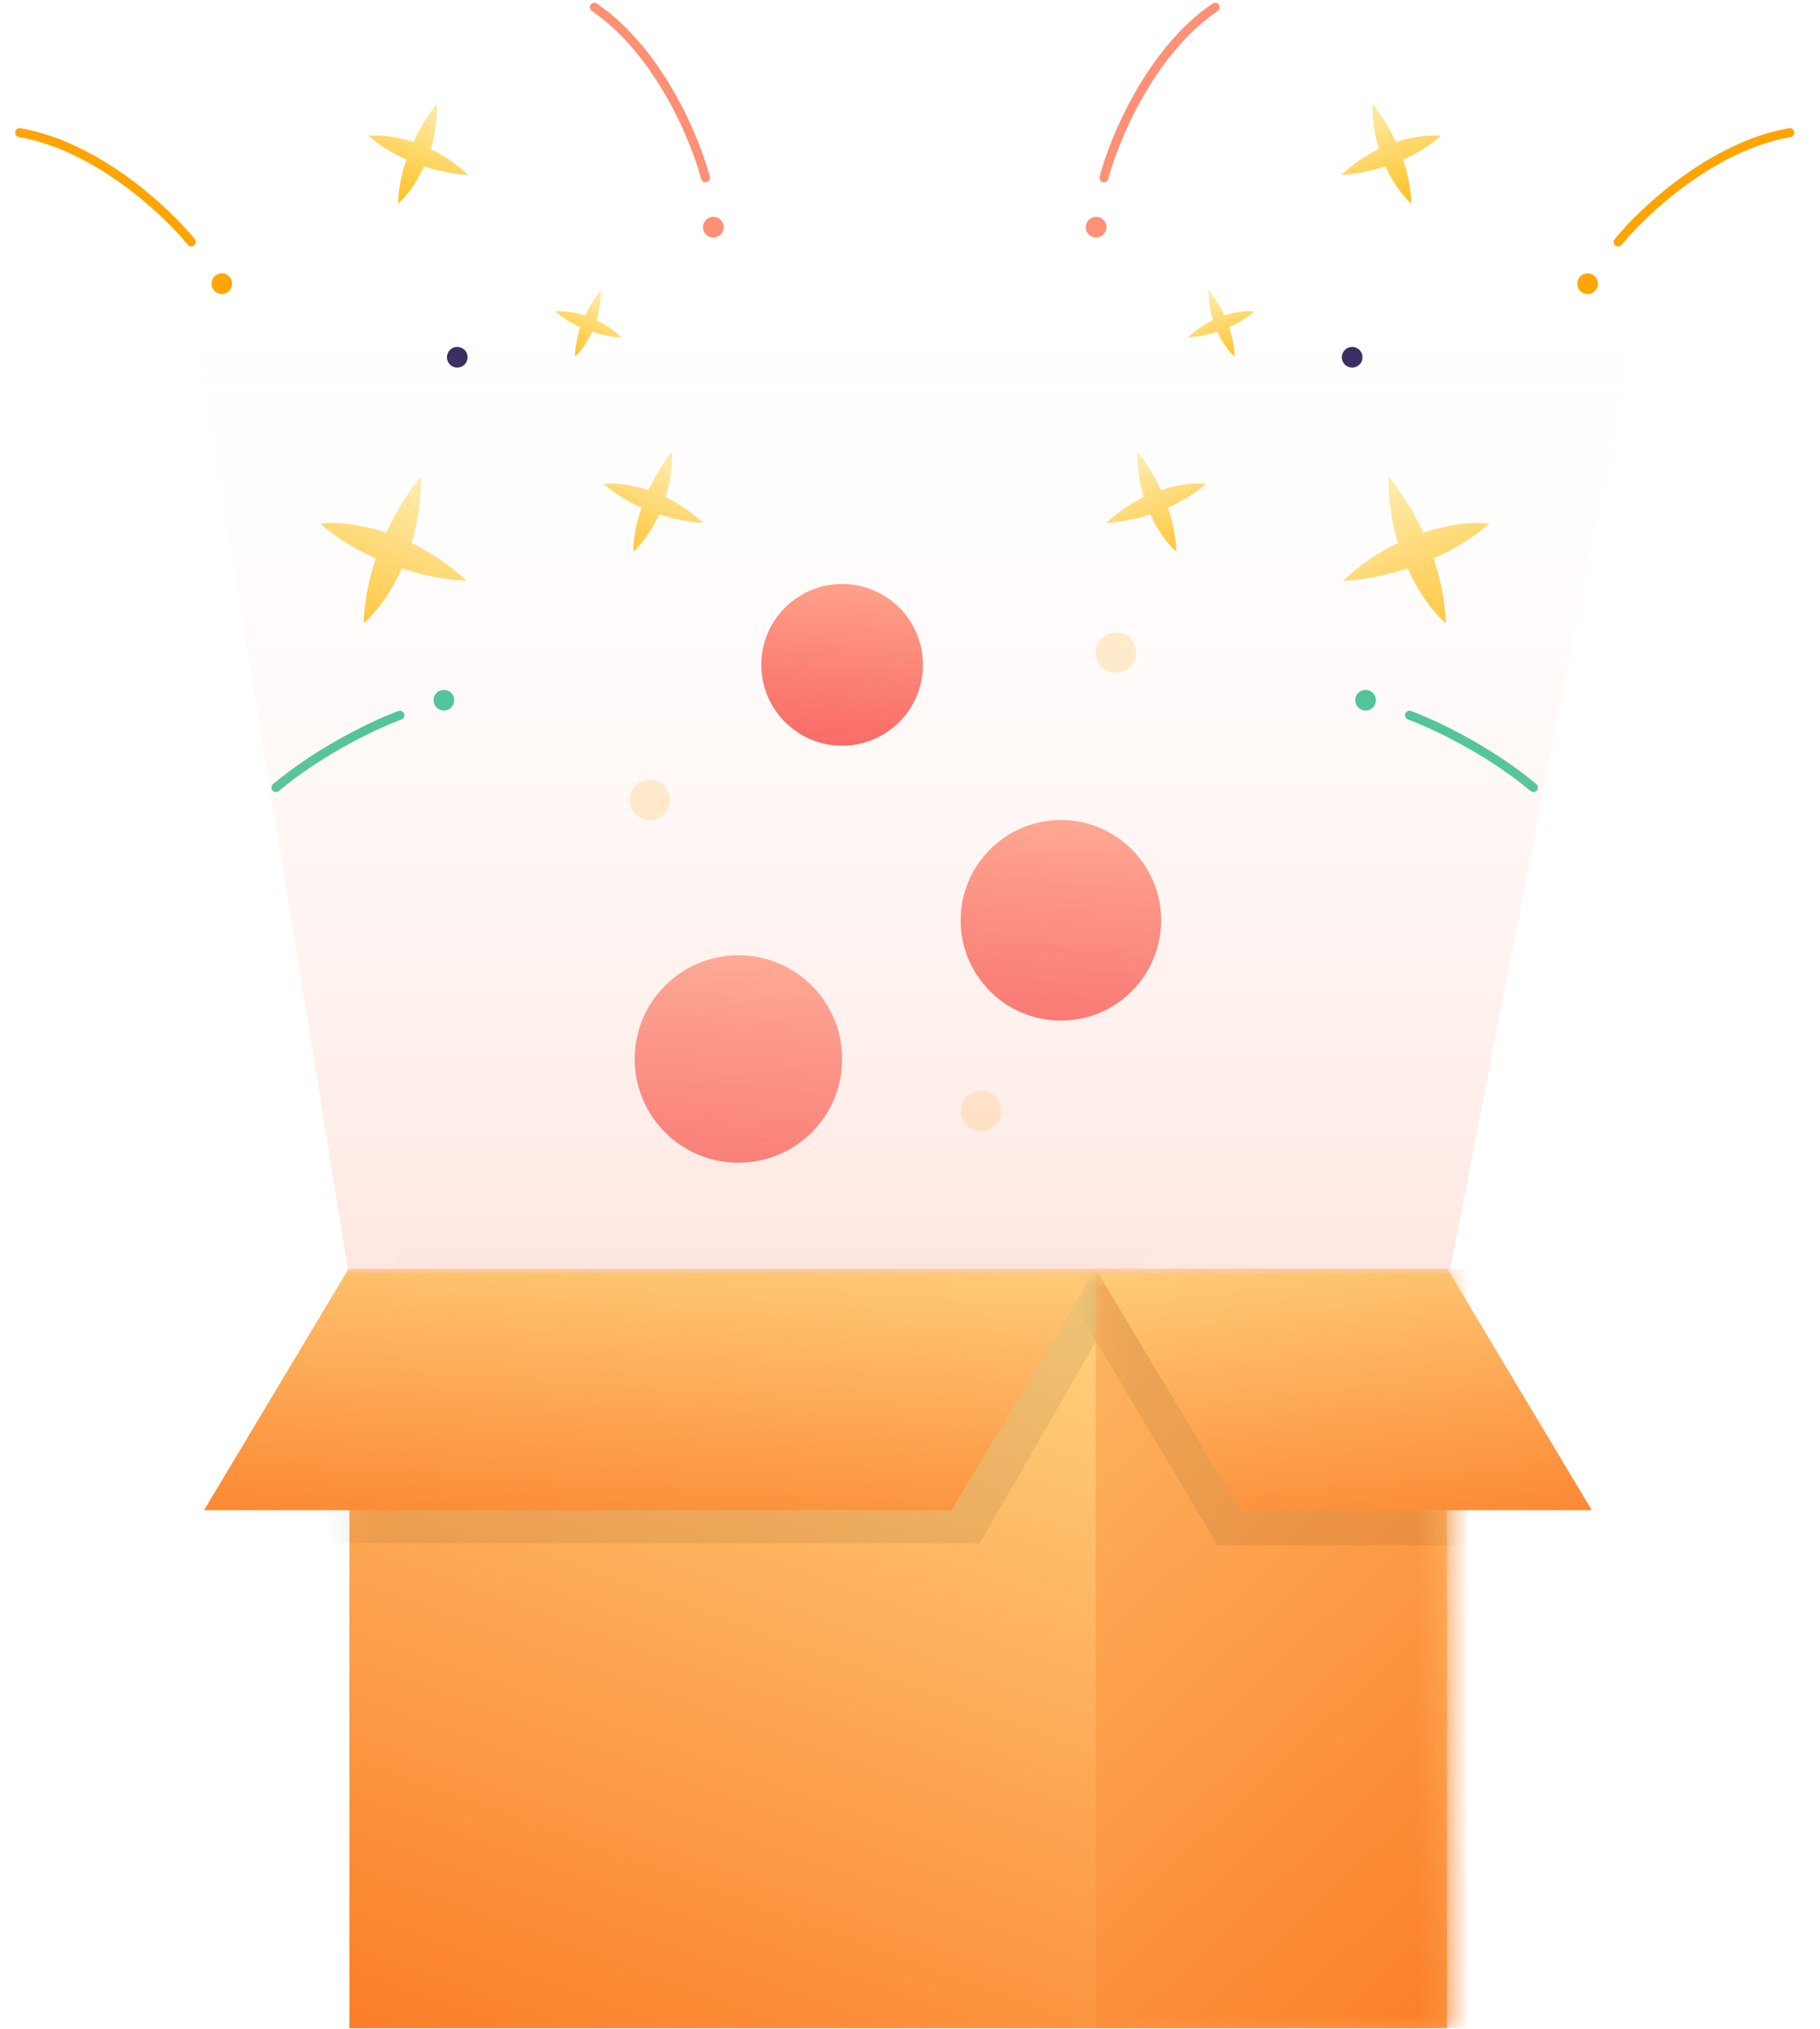 <svg width="70" height="78" viewBox="0 0 70 78" fill="none" xmlns="http://www.w3.org/2000/svg">
<g id="Illustration/Free">
<g id="Group 1287">
<path id="Union" fill-rule="evenodd" clip-rule="evenodd" d="M24.942 18.843C25.25 18.173 25.612 17.653 25.851 17.378C25.855 18.026 25.756 18.606 25.601 19.11C26.076 19.34 26.57 19.661 27.042 20.104C26.679 20.093 26.051 20.005 25.35 19.776C25.027 20.489 24.618 20.981 24.35 21.21C24.368 20.61 24.494 20.035 24.672 19.517C24.171 19.295 23.663 18.997 23.21 18.603C23.561 18.562 24.199 18.596 24.942 18.843Z" fill="url(#paint0_linear_643_2868)"/>
<path id="Union_2" fill-rule="evenodd" clip-rule="evenodd" d="M22.503 12.133C22.709 11.687 22.949 11.341 23.108 11.158C23.111 11.589 23.045 11.975 22.942 12.311C23.258 12.463 23.587 12.677 23.901 12.972C23.659 12.965 23.241 12.906 22.775 12.754C22.559 13.228 22.288 13.556 22.109 13.709C22.121 13.309 22.205 12.927 22.323 12.581C21.99 12.433 21.652 12.235 21.351 11.973C21.584 11.946 22.009 11.969 22.503 12.133Z" fill="url(#paint1_linear_643_2868)"/>
<path id="Union_3" fill-rule="evenodd" clip-rule="evenodd" d="M15.902 5.462C16.211 4.792 16.572 4.272 16.811 3.998C16.816 4.645 16.716 5.225 16.562 5.73C17.037 5.959 17.531 6.28 18.003 6.723C17.639 6.712 17.012 6.624 16.31 6.395C15.987 7.108 15.578 7.6 15.31 7.83C15.329 7.23 15.455 6.655 15.632 6.136C15.131 5.914 14.624 5.616 14.171 5.222C14.521 5.181 15.16 5.216 15.902 5.462Z" fill="url(#paint2_linear_643_2868)"/>
<path id="Union_4" fill-rule="evenodd" clip-rule="evenodd" d="M14.857 20.48C15.31 19.495 15.842 18.729 16.194 18.326C16.201 19.278 16.054 20.132 15.827 20.874C16.526 21.211 17.252 21.683 17.946 22.335C17.411 22.319 16.488 22.189 15.457 21.853C14.981 22.902 14.38 23.626 13.986 23.963C14.013 23.081 14.198 22.235 14.459 21.472C13.722 21.145 12.974 20.707 12.308 20.127C12.823 20.067 13.764 20.117 14.857 20.48Z" fill="url(#paint3_linear_643_2868)"/>
<circle id="Ellipse 199" cx="17.587" cy="13.736" r="0.398" transform="rotate(21.387 17.587 13.736)" fill="#2F235A"/>
<circle id="Ellipse 200" cx="27.435" cy="8.735" r="0.398" transform="rotate(21.387 27.435 8.735)" fill="#FE9076"/>
<circle id="Ellipse 201" cx="8.531" cy="10.907" r="0.398" transform="rotate(21.387 8.531 10.907)" fill="#FFA400"/>
<circle id="Ellipse 202" cx="17.072" cy="26.921" r="0.398" transform="rotate(21.387 17.072 26.921)" fill="#23BB86"/>
<path id="Vector 95" d="M27.133 6.834C26.746 5.356 25.349 1.976 22.858 0.279" stroke="#FE9076" stroke-width="0.346" stroke-linecap="round"/>
<path id="Vector 96" d="M7.357 9.303C6.395 8.117 3.727 5.616 0.757 5.099" stroke="#FFA400" stroke-width="0.346" stroke-linecap="round"/>
<path id="Vector 97" d="M15.38 27.499C14.526 27.811 12.378 28.802 10.613 30.279" stroke="#23BB86" stroke-width="0.346" stroke-linecap="round"/>
</g>
<g id="Group 1288">
<path id="Union_5" fill-rule="evenodd" clip-rule="evenodd" d="M44.651 18.843C44.343 18.173 43.981 17.653 43.742 17.378C43.738 18.026 43.837 18.606 43.992 19.11C43.517 19.34 43.023 19.661 42.551 20.104C42.914 20.093 43.542 20.005 44.243 19.776C44.566 20.489 44.975 20.981 45.243 21.21C45.225 20.61 45.099 20.035 44.921 19.517C45.422 19.295 45.93 18.997 46.383 18.603C46.032 18.562 45.394 18.596 44.651 18.843Z" fill="url(#paint4_linear_643_2868)"/>
<path id="Union_6" fill-rule="evenodd" clip-rule="evenodd" d="M47.09 12.133C46.885 11.687 46.644 11.34 46.485 11.158C46.482 11.588 46.548 11.975 46.651 12.311C46.335 12.463 46.006 12.677 45.692 12.972C45.934 12.964 46.352 12.906 46.819 12.754C47.034 13.228 47.306 13.556 47.484 13.708C47.472 13.309 47.388 12.926 47.27 12.581C47.603 12.433 47.941 12.235 48.242 11.973C48.01 11.945 47.584 11.968 47.09 12.133Z" fill="url(#paint5_linear_643_2868)"/>
<path id="Union_7" fill-rule="evenodd" clip-rule="evenodd" d="M53.692 5.462C53.383 4.792 53.022 4.272 52.783 3.998C52.778 4.645 52.878 5.225 53.032 5.73C52.557 5.959 52.063 6.28 51.591 6.723C51.955 6.712 52.582 6.624 53.284 6.395C53.607 7.108 54.016 7.6 54.284 7.829C54.265 7.23 54.139 6.655 53.962 6.136C54.463 5.914 54.971 5.616 55.423 5.222C55.073 5.181 54.434 5.215 53.692 5.462Z" fill="url(#paint6_linear_643_2868)"/>
<path id="Union_8" fill-rule="evenodd" clip-rule="evenodd" d="M54.737 20.48C54.283 19.495 53.752 18.729 53.4 18.326C53.393 19.278 53.54 20.132 53.767 20.874C53.069 21.211 52.342 21.683 51.648 22.335C52.183 22.319 53.106 22.189 54.137 21.853C54.613 22.902 55.214 23.626 55.608 23.963C55.581 23.081 55.396 22.235 55.135 21.472C55.872 21.145 56.62 20.707 57.286 20.127C56.77 20.067 55.831 20.117 54.737 20.48Z" fill="url(#paint7_linear_643_2868)"/>
<circle id="Ellipse 199_2" cx="0.398" cy="0.398" r="0.398" transform="matrix(-0.931 0.365 0.365 0.931 52.232 13.22)" fill="#2F235A"/>
<circle id="Ellipse 200_2" cx="0.398" cy="0.398" r="0.398" transform="matrix(-0.931 0.365 0.365 0.931 42.384 8.219)" fill="#FE9076"/>
<circle id="Ellipse 201_2" cx="0.398" cy="0.398" r="0.398" transform="matrix(-0.931 0.365 0.365 0.931 61.288 10.392)" fill="#FFA400"/>
<circle id="Ellipse 202_2" cx="0.398" cy="0.398" r="0.398" transform="matrix(-0.931 0.365 0.365 0.931 52.747 26.406)" fill="#23BB86"/>
<path id="Vector 95_2" d="M42.461 6.834C42.848 5.356 44.244 1.976 46.735 0.279" stroke="#FE9076" stroke-width="0.346" stroke-linecap="round"/>
<path id="Vector 96_2" d="M62.236 9.303C63.199 8.117 65.867 5.616 68.836 5.099" stroke="#FFA400" stroke-width="0.346" stroke-linecap="round"/>
<path id="Vector 97_2" d="M54.214 27.499C55.067 27.811 57.215 28.802 58.981 30.279" stroke="#23BB86" stroke-width="0.346" stroke-linecap="round"/>
</g>
<g id="Group 1277">
<rect id="Rectangle 320" x="13.437" y="48.795" width="42.214" height="29.181" fill="url(#paint8_linear_643_2868)"/>
<g id="Mask Group">
<mask id="mask0_643_2868" style="mask-type:alpha" maskUnits="userSpaceOnUse" x="13" y="48" width="43" height="30">
<rect id="Rectangle 322" x="13.437" y="48.795" width="42.214" height="29.181" fill="#C4C4C4"/>
</mask>
<g mask="url(#mask0_643_2868)">
<path id="Rectangle 325" d="M15.434 48.052L44.179 48.052L37.682 59.334L8.937 59.334L15.434 48.052Z" fill="black" fill-opacity="0.07"/>
<rect id="Rectangle 321" x="42.144" y="48.795" width="42.214" height="29.181" fill="url(#paint9_linear_643_2868)"/>
</g>
</g>
<path id="Rectangle 323" d="M13.399 48.795L42.144 48.795L36.592 58.062L7.847 58.062L13.399 48.795Z" fill="url(#paint10_linear_643_2868)"/>
<g id="Mask Group_2">
<mask id="mask1_643_2868" style="mask-type:alpha" maskUnits="userSpaceOnUse" x="42" y="48" width="14" height="30">
<rect id="Rectangle 326" x="42.144" y="48.795" width="13.507" height="29.181" fill="#C4C4C4"/>
</mask>
<g mask="url(#mask1_643_2868)">
<path id="Rectangle 327" d="M54.006 48.747L40.479 48.747L46.835 59.415L60.363 59.415L54.006 48.747Z" fill="black" fill-opacity="0.07"/>
</g>
</g>
<path id="Rectangle 324" d="M55.672 48.795L42.144 48.795L47.697 58.062L61.224 58.062L55.672 48.795Z" fill="url(#paint11_linear_643_2868)"/>
</g>
<circle id="Ellipse 203" cx="28.401" cy="40.715" r="3.989" fill="url(#paint12_linear_643_2868)"/>
<circle id="Ellipse 204" cx="40.804" cy="35.383" r="3.855" fill="url(#paint13_linear_643_2868)"/>
<circle id="Ellipse 205" cx="32.39" cy="25.561" r="3.109" fill="url(#paint14_linear_643_2868)"/>
<circle id="Ellipse 218" cx="42.919" cy="25.091" r="0.775" fill="#FFA800" fill-opacity="0.23"/>
<circle id="Ellipse 219" cx="37.725" cy="42.712" r="0.775" fill="#FFA800" fill-opacity="0.23"/>
<circle id="Ellipse 220" cx="24.995" cy="30.753" r="0.775" fill="#FFA800" fill-opacity="0.23"/>
<path id="Vector 98" d="M55.75 48.934H13.403L6.9 8.835H63.559L55.75 48.934Z" fill="url(#paint15_linear_643_2868)"/>
</g>
<defs>
<linearGradient id="paint0_linear_643_2868" x1="25.734" y1="17.803" x2="24.325" y2="21.401" gradientUnits="userSpaceOnUse">
<stop stop-color="#FFE89E"/>
<stop offset="1" stop-color="#FFBF1A"/>
</linearGradient>
<linearGradient id="paint1_linear_643_2868" x1="23.03" y1="11.441" x2="22.092" y2="13.835" gradientUnits="userSpaceOnUse">
<stop stop-color="#FFE89E"/>
<stop offset="1" stop-color="#FFBF1A"/>
</linearGradient>
<linearGradient id="paint2_linear_643_2868" x1="16.694" y1="4.422" x2="15.285" y2="8.02" gradientUnits="userSpaceOnUse">
<stop stop-color="#FFE89E"/>
<stop offset="1" stop-color="#FFBF1A"/>
</linearGradient>
<linearGradient id="paint3_linear_643_2868" x1="16.02" y1="18.95" x2="13.947" y2="24.243" gradientUnits="userSpaceOnUse">
<stop stop-color="#FFE89E"/>
<stop offset="1" stop-color="#FFBF1A"/>
</linearGradient>
<linearGradient id="paint4_linear_643_2868" x1="43.86" y1="17.803" x2="45.269" y2="21.401" gradientUnits="userSpaceOnUse">
<stop stop-color="#FFE89E"/>
<stop offset="1" stop-color="#FFBF1A"/>
</linearGradient>
<linearGradient id="paint5_linear_643_2868" x1="46.563" y1="11.44" x2="47.501" y2="13.835" gradientUnits="userSpaceOnUse">
<stop stop-color="#FFE89E"/>
<stop offset="1" stop-color="#FFBF1A"/>
</linearGradient>
<linearGradient id="paint6_linear_643_2868" x1="52.9" y1="4.422" x2="54.309" y2="8.02" gradientUnits="userSpaceOnUse">
<stop stop-color="#FFE89E"/>
<stop offset="1" stop-color="#FFBF1A"/>
</linearGradient>
<linearGradient id="paint7_linear_643_2868" x1="53.574" y1="18.95" x2="55.647" y2="24.243" gradientUnits="userSpaceOnUse">
<stop stop-color="#FFE89E"/>
<stop offset="1" stop-color="#FFBF1A"/>
</linearGradient>
<linearGradient id="paint8_linear_643_2868" x1="27.538" y1="43.393" x2="10.714" y2="89.733" gradientUnits="userSpaceOnUse">
<stop stop-color="#FFD481"/>
<stop offset="1" stop-color="#FA620C"/>
</linearGradient>
<linearGradient id="paint9_linear_643_2868" x1="20.639" y1="46.945" x2="71.699" y2="101.51" gradientUnits="userSpaceOnUse">
<stop stop-color="#FFD481"/>
<stop offset="0.833" stop-color="#FA620C"/>
</linearGradient>
<linearGradient id="paint10_linear_643_2868" x1="13.991" y1="45.484" x2="12.625" y2="65.227" gradientUnits="userSpaceOnUse">
<stop stop-color="#FFD481"/>
<stop offset="1" stop-color="#FA620C"/>
</linearGradient>
<linearGradient id="paint11_linear_643_2868" x1="57.806" y1="45.484" x2="60.236" y2="65.019" gradientUnits="userSpaceOnUse">
<stop stop-color="#FFD481"/>
<stop offset="1" stop-color="#FA620C"/>
</linearGradient>
<linearGradient id="paint12_linear_643_2868" x1="28.703" y1="35.409" x2="27.944" y2="46.177" gradientUnits="userSpaceOnUse">
<stop stop-color="#FF9F81"/>
<stop offset="1" stop-color="#F53838"/>
</linearGradient>
<linearGradient id="paint13_linear_643_2868" x1="41.096" y1="30.256" x2="40.363" y2="40.661" gradientUnits="userSpaceOnUse">
<stop stop-color="#FF9F81"/>
<stop offset="1" stop-color="#F53838"/>
</linearGradient>
<linearGradient id="paint14_linear_643_2868" x1="32.626" y1="21.426" x2="32.035" y2="29.817" gradientUnits="userSpaceOnUse">
<stop stop-color="#FF9F81"/>
<stop offset="1" stop-color="#F53838"/>
</linearGradient>
<linearGradient id="paint15_linear_643_2868" x1="34.764" y1="8.835" x2="34.764" y2="94.025" gradientUnits="userSpaceOnUse">
<stop stop-color="white" stop-opacity="0"/>
<stop offset="1" stop-color="#FE9277"/>
</linearGradient>
</defs>
</svg>
